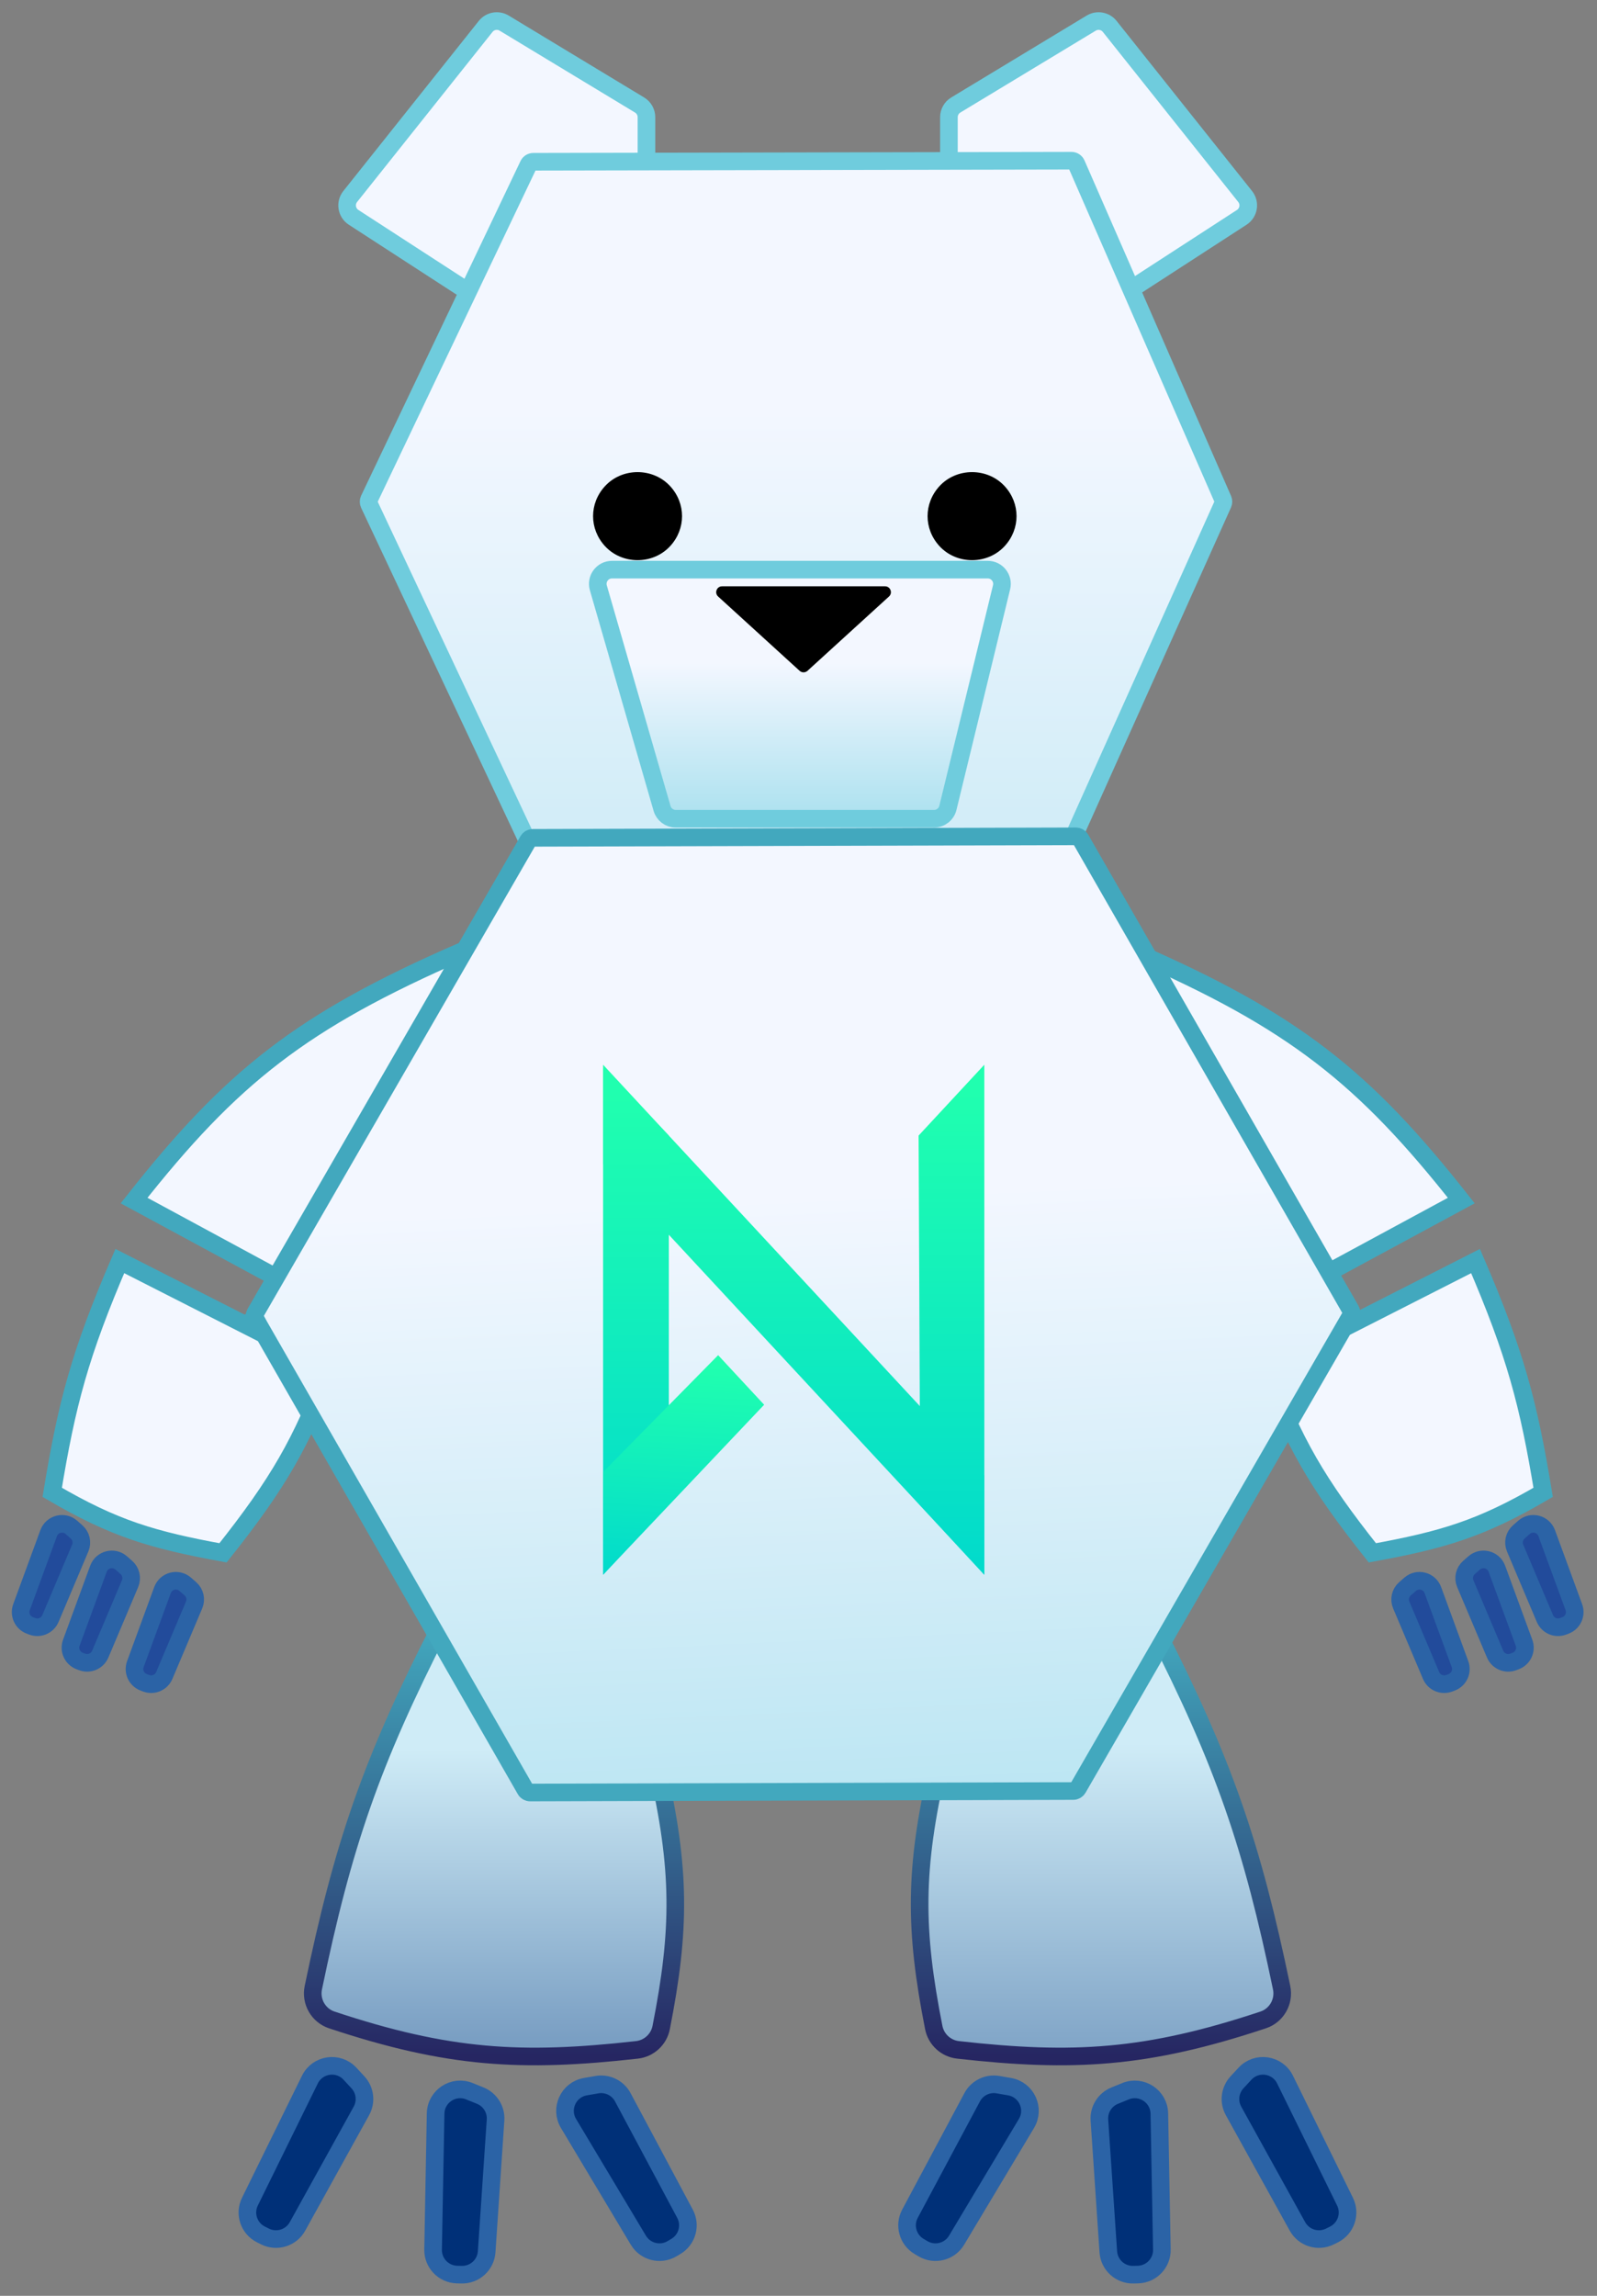 <svg width="96" height="138" viewBox="0 0 96 138" fill="none" xmlns="http://www.w3.org/2000/svg">
<rect x="0" y="0" width="96" height="138" fill="#808080" stroke="none"/>
<path d="M8.059 72.164C13.913 64.737 18.127 61.377 27.737 57.191L21.106 79.222L8.059 72.164Z" fill="#F3F7FF" stroke="#42A8BE" stroke-width="1.059"/>
<path d="M3.139 89.703C4.01 84.388 4.805 81.36 7.203 75.8L19.823 82.217C18.132 86.696 16.747 89.135 13.406 93.339C9.185 92.565 6.894 91.899 3.139 89.703Z" fill="#F3F7FF" stroke="#42A8BE" stroke-width="1.059"/>
<path d="M1.292 96.606L2.924 92.157C3.131 91.593 3.839 91.412 4.291 91.807L4.598 92.077C4.876 92.32 4.967 92.714 4.823 93.054L3.031 97.29C2.852 97.712 2.372 97.918 1.943 97.757L1.795 97.702C1.355 97.537 1.131 97.048 1.292 96.606Z" fill="#224B9B" stroke="#2B63A6" stroke-width="1.059"/>
<path d="M4.287 98.745L5.919 94.295C6.125 93.732 6.833 93.551 7.285 93.946L7.593 94.215C7.871 94.459 7.961 94.853 7.818 95.193L6.026 99.428C5.847 99.851 5.367 100.057 4.937 99.896L4.79 99.841C4.35 99.676 4.125 99.186 4.287 98.745Z" fill="#224B9B" stroke="#2B63A6" stroke-width="1.059"/>
<path d="M8.137 100.029L9.768 95.579C9.975 95.015 10.683 94.834 11.135 95.23L11.443 95.499C11.721 95.742 11.811 96.136 11.667 96.476L9.875 100.712C9.697 101.134 9.216 101.341 8.787 101.18L8.64 101.124C8.199 100.959 7.975 100.47 8.137 100.029Z" fill="#224B9B" stroke="#2B63A6" stroke-width="1.059"/>
<path d="M87.842 72.164C81.988 64.737 77.774 61.377 68.164 57.191L74.794 79.222L87.842 72.164Z" fill="#F3F7FF" stroke="#42A8BE" stroke-width="1.059"/>
<path d="M92.763 89.703C91.892 84.388 91.097 81.36 88.699 75.8L76.079 82.217C77.77 86.696 79.154 89.135 82.496 93.339C86.717 92.565 89.008 91.899 92.763 89.703Z" fill="#F3F7FF" stroke="#42A8BE" stroke-width="1.059"/>
<path d="M94.609 96.606L92.977 92.157C92.771 91.593 92.063 91.412 91.611 91.807L91.303 92.077C91.025 92.32 90.934 92.714 91.078 93.054L92.87 97.29C93.049 97.712 93.529 97.918 93.959 97.757L94.106 97.702C94.546 97.537 94.771 97.048 94.609 96.606Z" fill="#224B9B" stroke="#2B63A6" stroke-width="1.059"/>
<path d="M91.614 98.746L89.982 94.296C89.776 93.732 89.068 93.551 88.616 93.947L88.308 94.216C88.03 94.459 87.939 94.853 88.083 95.193L89.875 99.429C90.054 99.851 90.534 100.057 90.964 99.896L91.111 99.841C91.551 99.676 91.776 99.187 91.614 98.746Z" fill="#224B9B" stroke="#2B63A6" stroke-width="1.059"/>
<path d="M87.764 100.029L86.133 95.579C85.926 95.015 85.218 94.834 84.766 95.23L84.458 95.499C84.18 95.742 84.09 96.136 84.234 96.476L86.026 100.712C86.204 101.134 86.684 101.341 87.114 101.18L87.261 101.124C87.701 100.959 87.926 100.47 87.764 100.029Z" fill="#224B9B" stroke="#2B63A6" stroke-width="1.059"/>
<path d="M15.023 132.339L18.629 125C19.086 124.07 20.334 123.888 21.038 124.648L21.517 125.166C21.95 125.634 22.034 126.326 21.725 126.884L17.883 133.827C17.499 134.519 16.638 134.786 15.93 134.432L15.688 134.311C14.962 133.948 14.665 133.067 15.023 132.339Z" fill="url(#paint0_linear)" stroke="#2B63A6" stroke-width="1.059"/>
<path d="M26.034 135.218L26.186 127.041C26.206 126.005 27.258 125.311 28.218 125.701L28.872 125.967C29.462 126.207 29.832 126.798 29.789 127.434L29.255 135.352C29.201 136.141 28.535 136.749 27.743 136.728L27.472 136.721C26.661 136.7 26.019 136.029 26.034 135.218Z" fill="url(#paint1_linear)" stroke="#2B63A6" stroke-width="1.059"/>
<path d="M38.374 134.656L34.175 127.64C33.642 126.751 34.168 125.604 35.189 125.427L35.884 125.306C36.512 125.197 37.139 125.503 37.439 126.065L41.177 133.065C41.55 133.763 41.306 134.631 40.624 135.033L40.39 135.171C39.691 135.582 38.791 135.352 38.374 134.656Z" fill="url(#paint2_linear)" stroke="#2B63A6" stroke-width="1.059"/>
<path d="M18.835 119.477C20.602 110.963 22.29 105.967 26.453 97.832L39.501 106.174C40.926 112.363 40.904 116.002 39.745 121.875C39.604 122.592 39.012 123.134 38.286 123.215C31.359 123.994 26.948 123.744 19.942 121.415C19.135 121.146 18.662 120.31 18.835 119.477Z" fill="url(#paint3_linear)" stroke="url(#paint4_linear)" stroke-width="1.059"/>
<path d="M80.853 132.339L77.247 125C76.79 124.07 75.542 123.888 74.839 124.648L74.359 125.166C73.927 125.634 73.843 126.326 74.151 126.884L77.994 133.827C78.377 134.519 79.238 134.786 79.946 134.432L80.189 134.311C80.914 133.948 81.211 133.067 80.853 132.339Z" fill="url(#paint5_linear)" stroke="#2B63A6" stroke-width="1.059"/>
<path d="M69.843 135.218L69.691 127.041C69.672 126.005 68.619 125.311 67.659 125.701L67.006 125.967C66.415 126.207 66.046 126.798 66.088 127.434L66.623 135.352C66.676 136.141 67.343 136.749 68.134 136.728L68.406 136.721C69.216 136.7 69.859 136.029 69.843 135.218Z" fill="url(#paint6_linear)" stroke="#2B63A6" stroke-width="1.059"/>
<path d="M57.503 134.656L61.703 127.64C62.235 126.751 61.71 125.604 60.689 125.427L59.993 125.306C59.366 125.197 58.739 125.503 58.439 126.065L54.7 133.065C54.327 133.763 54.571 134.631 55.253 135.033L55.487 135.171C56.186 135.582 57.087 135.352 57.503 134.656Z" fill="url(#paint7_linear)" stroke="#2B63A6" stroke-width="1.059"/>
<path d="M77.042 119.477C75.275 110.963 73.586 105.967 69.424 97.832L56.376 106.174C54.95 112.363 54.972 116.002 56.131 121.875C56.273 122.592 56.865 123.134 57.591 123.215C64.517 123.994 68.929 123.744 75.934 121.415C76.742 121.146 77.215 120.31 77.042 119.477Z" fill="url(#paint8_linear)" stroke="url(#paint9_linear)" stroke-width="1.059"/>
<path d="M21.256 13.064L27.972 17.42C28.225 17.584 28.544 17.603 28.814 17.471L38.381 12.785C38.674 12.642 38.86 12.344 38.86 12.017V7.044C38.86 6.744 38.703 6.467 38.447 6.312L30.306 1.389C29.938 1.167 29.462 1.252 29.194 1.588L21.052 11.813C20.738 12.208 20.832 12.789 21.256 13.064Z" fill="#F3F7FF" stroke="#6FCCDD" stroke-width="1.059"/>
<path d="M74.646 13.064L67.929 17.42C67.677 17.584 67.358 17.603 67.088 17.471L57.521 12.785C57.228 12.642 57.042 12.344 57.042 12.017V7.044C57.042 6.744 57.198 6.467 57.455 6.312L65.596 1.389C65.964 1.167 66.44 1.252 66.708 1.588L74.85 11.813C75.164 12.208 75.07 12.789 74.646 13.064Z" fill="#F3F7FF" stroke="#6FCCDD" stroke-width="1.059"/>
<path d="M64.407 9.659C64.537 9.659 64.654 9.736 64.706 9.855L73.517 30.022C73.554 30.106 73.553 30.202 73.516 30.286L64.551 50.265C64.498 50.382 64.382 50.457 64.254 50.458L31.905 50.522C31.778 50.522 31.663 50.449 31.609 50.334L22.187 30.298C22.145 30.209 22.145 30.107 22.187 30.019L31.767 9.909C31.821 9.796 31.935 9.723 32.061 9.723L64.407 9.659Z" fill="url(#paint10_linear)" stroke="#6FCCDD" stroke-width="1.059"/>
<path d="M59.375 34.24H36.79C36.22 34.24 35.81 34.786 35.968 35.333L39.798 48.594C39.904 48.961 40.239 49.213 40.62 49.213H56.15C56.544 49.213 56.888 48.943 56.981 48.559L60.207 35.298C60.338 34.759 59.93 34.24 59.375 34.24Z" fill="url(#paint11_linear)" stroke="#6FCCDD" stroke-width="1.059"/>
<path d="M40.288 29.226C39.253 28.096 37.399 28.096 36.364 29.226C35.414 30.262 35.414 31.788 36.364 32.824C37.399 33.953 39.253 33.953 40.288 32.824C41.237 31.788 41.237 30.262 40.288 29.226Z" fill="black"/>
<path d="M60.395 29.226C59.359 28.096 57.506 28.096 56.471 29.226C55.522 30.262 55.522 31.788 56.471 32.824C57.506 33.953 59.359 33.953 60.395 32.824C61.344 31.788 61.344 30.262 60.395 29.226Z" fill="black"/>
<path d="M48.066 40.321C48.201 40.444 48.407 40.444 48.542 40.321L53.439 35.856C53.677 35.639 53.524 35.242 53.201 35.242H43.407C43.084 35.242 42.93 35.639 43.169 35.856L48.066 40.321Z" fill="black"/>
<path d="M64.674 50.271C64.791 50.271 64.9 50.334 64.958 50.435L81.203 78.752C81.261 78.853 81.261 78.977 81.203 79.078L64.797 107.493C64.739 107.593 64.632 107.656 64.516 107.656L31.87 107.746C31.752 107.746 31.644 107.684 31.586 107.582L15.341 79.265L14.881 79.528L15.341 79.265C15.283 79.164 15.283 79.04 15.341 78.939L31.747 50.524C31.805 50.424 31.912 50.362 32.028 50.361L64.674 50.271Z" fill="url(#paint12_linear)" stroke="#42A8BE" stroke-width="1.059"/>
<path fill-rule="evenodd" clip-rule="evenodd" d="M55.219 68.258L59.17 64L59.17 94.656L55.319 90.472L55.219 68.258Z" fill="url(#paint13_linear)"/>
<path fill-rule="evenodd" clip-rule="evenodd" d="M36.254 69.961V64L59.17 88.695V94.656L36.254 69.961Z" fill="url(#paint14_linear)"/>
<path fill-rule="evenodd" clip-rule="evenodd" d="M36.254 64.212L40.205 68.257L40.205 90.398L36.254 94.656L36.254 64.212Z" fill="url(#paint15_linear)"/>
<path fill-rule="evenodd" clip-rule="evenodd" d="M36.254 94.656L45.934 84.437L43.169 81.457L36.255 88.482L36.254 94.656Z" fill="url(#paint16_linear)"/>
<defs>
<linearGradient id="paint0_linear" x1="19.027" y1="123.012" x2="17.747" y2="135.124" gradientUnits="userSpaceOnUse">
<stop stop-color="#003078"/>
<stop offset="1" stop-color="#003078"/>
</linearGradient>
<linearGradient id="paint1_linear" x1="25.703" y1="125.073" x2="29.682" y2="136.584" gradientUnits="userSpaceOnUse">
<stop stop-color="#003078"/>
<stop offset="1" stop-color="#003078"/>
</linearGradient>
<linearGradient id="paint2_linear" x1="32.722" y1="126.225" x2="42.193" y2="133.884" gradientUnits="userSpaceOnUse">
<stop stop-color="#003078"/>
<stop offset="1" stop-color="#003078"/>
</linearGradient>
<linearGradient id="paint3_linear" x1="29.24" y1="105.139" x2="29.24" y2="147.5" gradientUnits="userSpaceOnUse">
<stop stop-color="#CFECF7"/>
<stop offset="1" stop-color="#003078"/>
</linearGradient>
<linearGradient id="paint4_linear" x1="29.566" y1="97.832" x2="29.566" y2="123.613" gradientUnits="userSpaceOnUse">
<stop stop-color="#42A8BE"/>
<stop offset="1" stop-color="#262662"/>
</linearGradient>
<linearGradient id="paint5_linear" x1="76.85" y1="123.012" x2="78.129" y2="135.124" gradientUnits="userSpaceOnUse">
<stop stop-color="#003078"/>
<stop offset="1" stop-color="#003078"/>
</linearGradient>
<linearGradient id="paint6_linear" x1="70.174" y1="125.073" x2="66.195" y2="136.584" gradientUnits="userSpaceOnUse">
<stop stop-color="#003078"/>
<stop offset="1" stop-color="#003078"/>
</linearGradient>
<linearGradient id="paint7_linear" x1="63.155" y1="126.225" x2="53.685" y2="133.884" gradientUnits="userSpaceOnUse">
<stop stop-color="#003078"/>
<stop offset="1" stop-color="#003078"/>
</linearGradient>
<linearGradient id="paint8_linear" x1="66.66" y1="104.786" x2="66.66" y2="153.148" gradientUnits="userSpaceOnUse">
<stop stop-color="#CFECF7"/>
<stop offset="1" stop-color="#003078"/>
</linearGradient>
<linearGradient id="paint9_linear" x1="66.31" y1="97.832" x2="66.31" y2="123.613" gradientUnits="userSpaceOnUse">
<stop stop-color="#42A8BE"/>
<stop offset="1" stop-color="#262662"/>
</linearGradient>
<linearGradient id="paint10_linear" x1="47.598" y1="24.652" x2="47.598" y2="95.96" gradientUnits="userSpaceOnUse">
<stop stop-color="#F3F7FF"/>
<stop offset="1" stop-color="#95DAEA"/>
</linearGradient>
<linearGradient id="paint11_linear" x1="48.304" y1="52.187" x2="48.304" y2="39.832" gradientUnits="userSpaceOnUse">
<stop stop-color="#95DAEA"/>
<stop offset="1" stop-color="#F3F7FF"/>
</linearGradient>
<linearGradient id="paint12_linear" x1="48.304" y1="71.956" x2="51.128" y2="133.733" gradientUnits="userSpaceOnUse">
<stop stop-color="#F3F7FF"/>
<stop offset="1" stop-color="#95DAEA"/>
</linearGradient>
<linearGradient id="paint13_linear" x1="55.744" y1="65.555" x2="55.744" y2="94.774" gradientUnits="userSpaceOnUse">
<stop stop-color="#20FFAF"/>
<stop offset="1" stop-color="#01DACC"/>
</linearGradient>
<linearGradient id="paint14_linear" x1="39.3" y1="65.555" x2="39.3" y2="94.774" gradientUnits="userSpaceOnUse">
<stop stop-color="#20FFAF"/>
<stop offset="1" stop-color="#01DACC"/>
</linearGradient>
<linearGradient id="paint15_linear" x1="36.779" y1="65.756" x2="36.779" y2="94.773" gradientUnits="userSpaceOnUse">
<stop stop-color="#20FFAF"/>
<stop offset="1" stop-color="#01DACC"/>
</linearGradient>
<linearGradient id="paint16_linear" x1="37.792" y1="81.882" x2="37.168" y2="94.752" gradientUnits="userSpaceOnUse">
<stop stop-color="#20FFAF"/>
<stop offset="1" stop-color="#01DACC"/>
</linearGradient>
</defs>
</svg>

